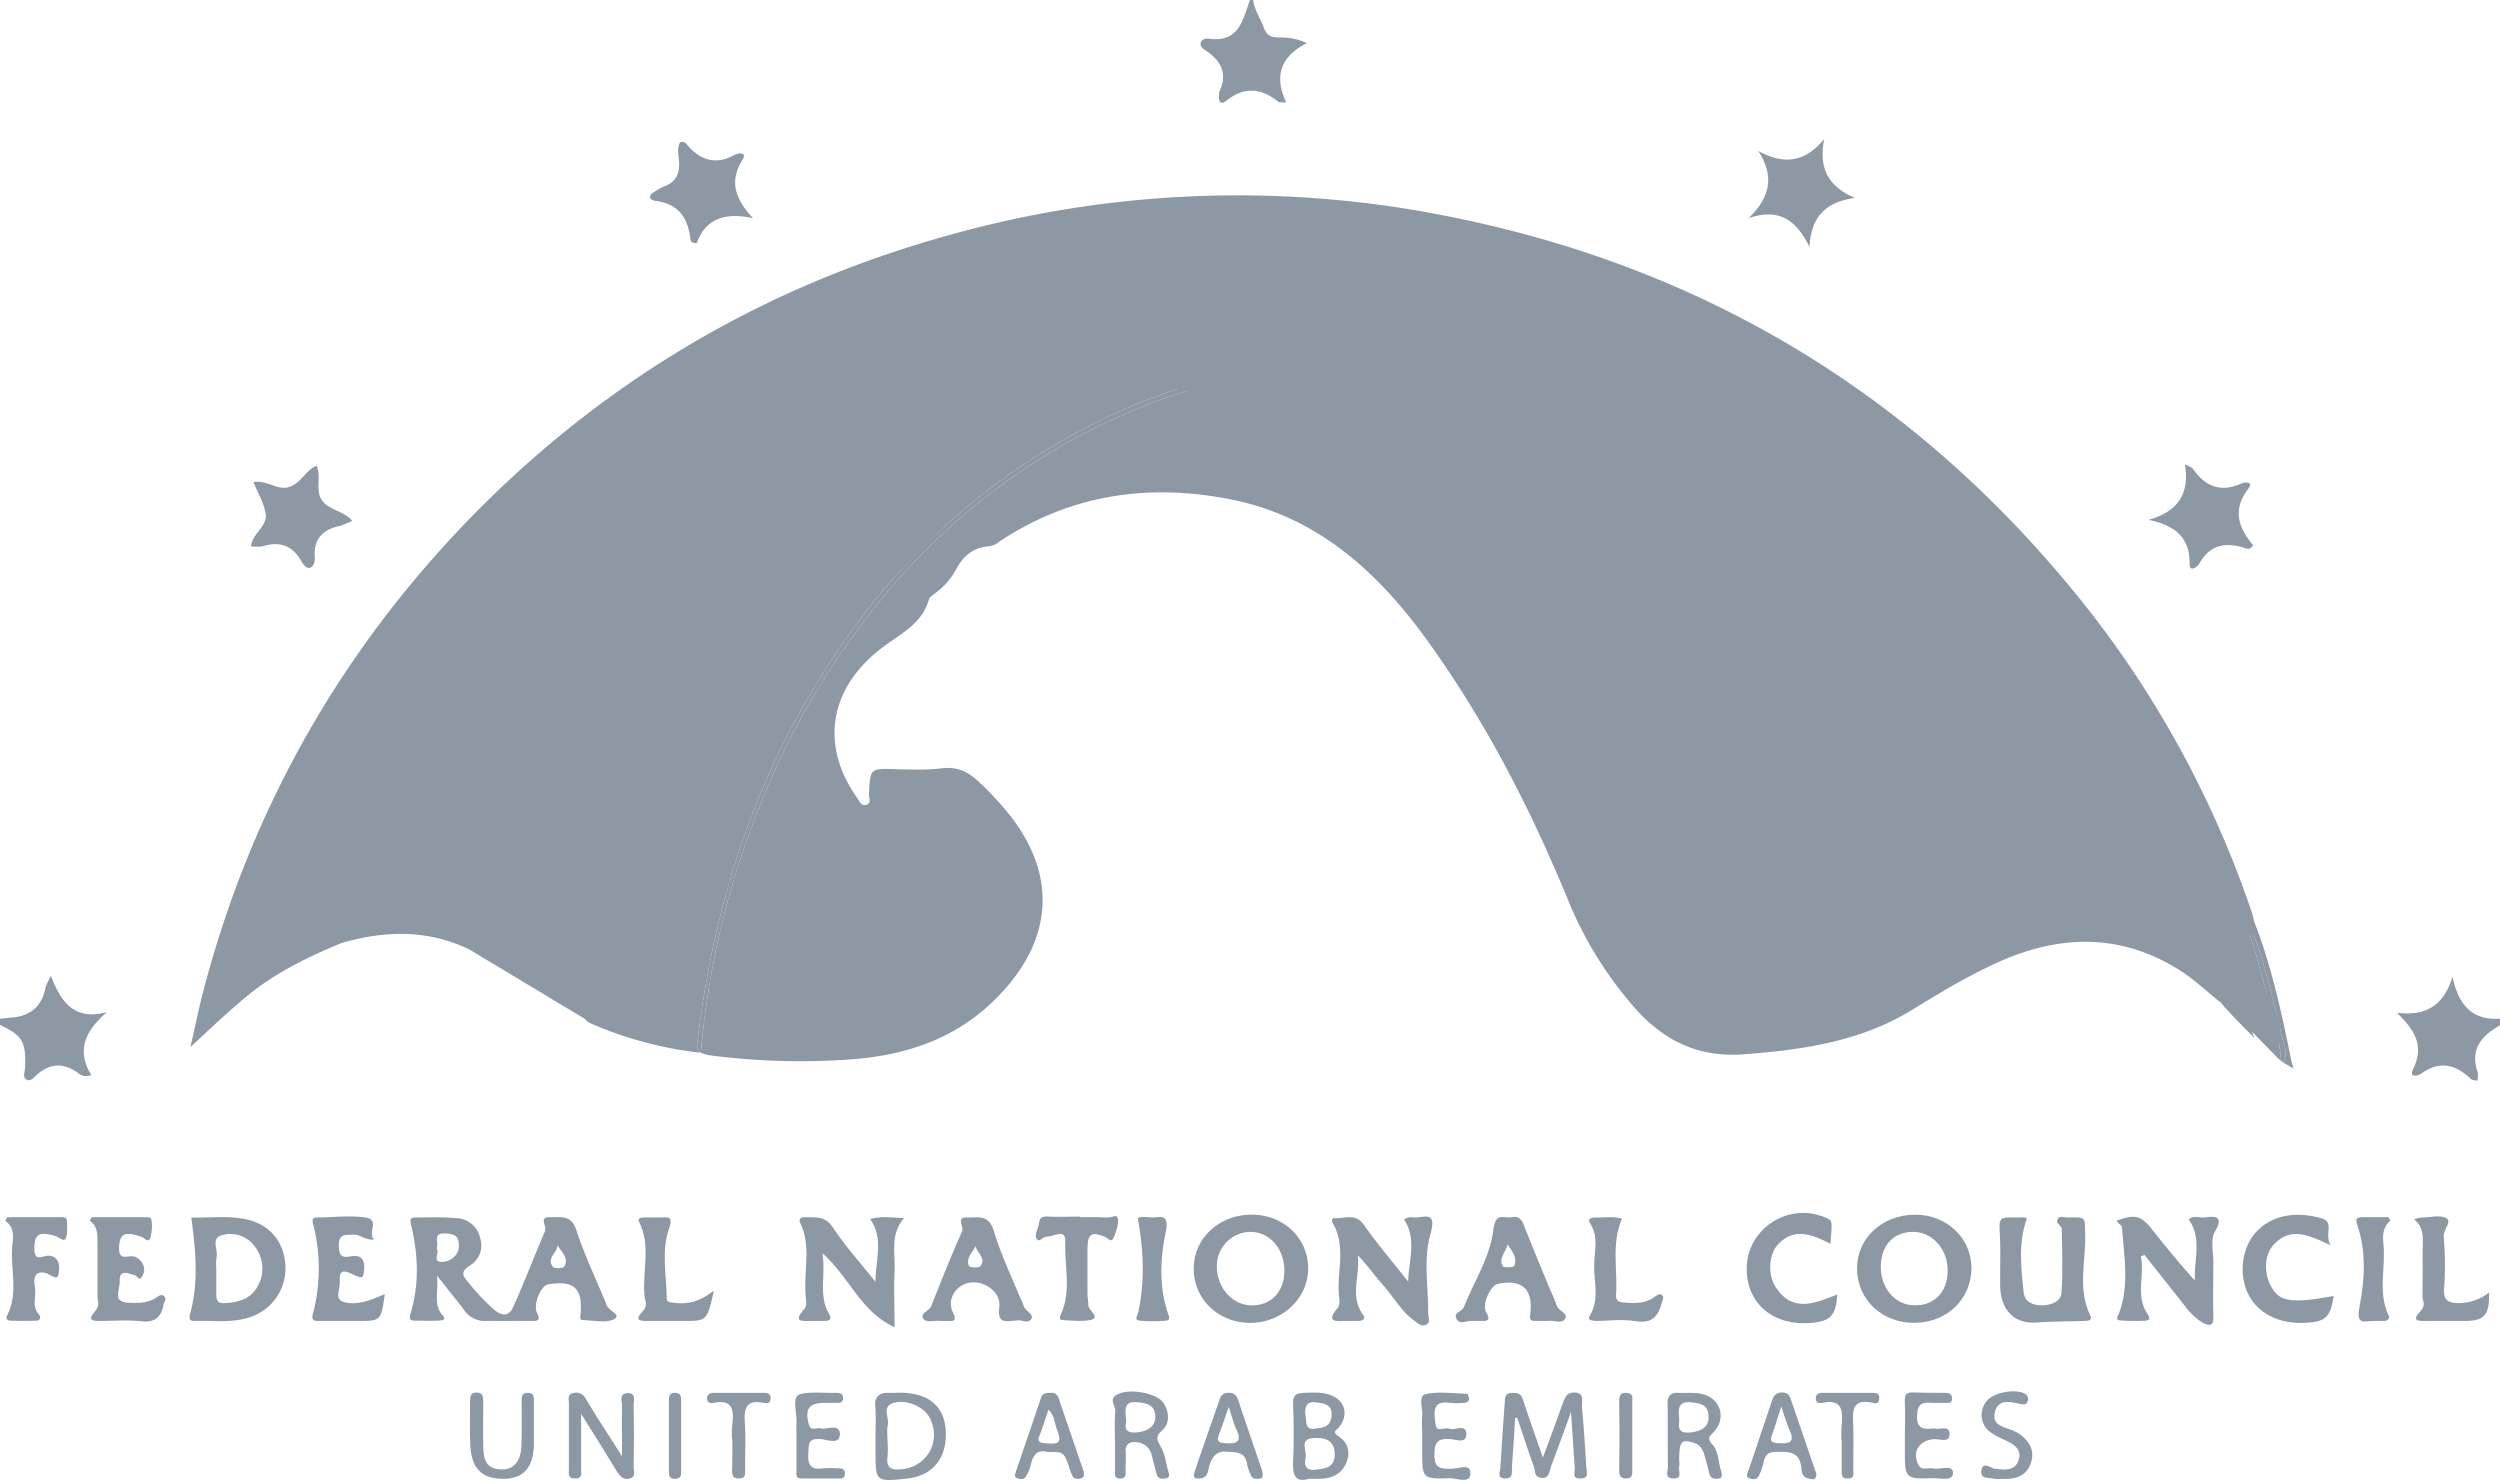 <svg xmlns="http://www.w3.org/2000/svg" viewBox="0 0 799.8 473.5"><defs><style>.a{fill:#8c98a4;}</style></defs><path class="a" d="M189.5,327.4,148.9,303S180,168.5,195.3,156.6,295.7,97.9,307.6,94.5,396,69.8,439.4,74.1s151.3,56.1,161.5,63.8,91,95.2,96.1,109.7,32.4,79.5,32.4,79.5l-.5,11.6-12.3-12.6S574.3,192.9,564.1,182.7s-159.9-59-197.3-59-144,132.7-144,132.7Z"/><path class="a" d="M400.9,0c.4,3.2,2.3,5.8,3.4,8.8s2.7,3.1,5,3.2a19.2,19.2,0,0,1,8.8,1.8c-8.4,4.2-10.6,10.6-6.6,19-1.6-.1-2.2,0-2.5-.2-5.4-4.4-10.8-5-16.5-.5-1.8,1.5-2.7.7-2.5-1.5a3.6,3.6,0,0,1,.2-1.5c2.5-5.5.5-9.5-4.1-12.7-.9-.6-2.2-1.3-2-2.6s1.9-1.6,2.9-1.4c9.5,1.2,10.6-6.2,12.9-12.4Z"/><path class="a" d="M0,325.9l3-.3c6.4-.3,10.4-3.4,11.6-9.8a28.9,28.9,0,0,1,1.7-3.6c3.2,8.5,7.6,14.4,17.9,11.6-7,6-9.8,12.4-5,20.1a3.8,3.8,0,0,1-4.3-.7c-4.8-3.4-9.1-3-13.4.9-.7.6-1.7,2-3,1.3s-.6-2.4-.5-3.6c.4-8.5-.8-10.5-8-13.9Z"/><path class="a" d="M799.8,327.9l-.8.6c-5.6,3.3-8.8,7.8-6.3,14.6a13,13,0,0,1-.1,2.7c-.9-.3-1.7-.2-2.1-.6-4.8-4.6-9.9-6-15.8-1.8-1.3.9-4.1,1.5-2.7-1.4,3.7-7.4.5-12.5-5.2-18,9.2,1.2,15-2.3,17.8-11.5,1.9,8.9,6.2,14,15.2,13.4Z"/><path class="a" d="M719.7,299a314.5,314.5,0,0,0-45.1-87,339.4,339.4,0,0,0-101.9-92.7,325.5,325.5,0,0,0-67.4-30.7,415.9,415.9,0,0,0-42.6-11c-27.6-5.6-55.5-6.1-83.3-4.3a287.8,287.8,0,0,0-68.6,13.1,292.2,292.2,0,0,0-100.6,54.2A298.5,298.5,0,0,0,139.3,227c-12.3,22.3-21.5,45.7-29,69.9-.5,1.5-.7,3.2-1.1,4.8-10.3,4.3-20.3,9.1-29.1,16.1C73.5,323.1,67.4,329,60.9,335c1.5-6.3,2.7-12.6,4.4-18.9q22.2-83.9,81.9-147c43.3-45.6,95.4-76.9,155.8-93.7a341.3,341.3,0,0,1,158.2-6.6c84.9,16.4,154,58.9,207.3,126.7a326.5,326.5,0,0,1,52,96.7,22.7,22.7,0,0,1,.6,2.5C721,296.2,722.6,298.3,719.7,299Z"/><path class="a" d="M450.5,410c.2-6.9,2.8-13.7-1.3-19.8a3.4,3.4,0,0,1,3-.7c3.1.3,7.7-2.7,5.4,5.4s-.6,16.9-.7,25.3c0,1.2.9,2.9-.7,3.6s-2.6-.5-3.6-1.2c-4.2-2.9-6.6-7.5-9.9-11.2s-5.2-6.6-8.3-9.8c.8,6.5-2.8,13.2,1.8,19.2.8,1.1-.3,1.7-1.5,1.8h-4c-3,0-6.9.7-2.7-4.2a4.9,4.9,0,0,0,.4-3.4c-.9-7.9,2.5-16.2-2.1-23.8-.3-.6-.1-1.6.5-1.5,3.2.3,6.7-1.8,9.5,2.1C440.7,398.1,445.8,404,450.5,410Z"/><path class="a" d="M280.1,410.1c-.1-6.8,2.8-13.6-1.7-20.1,3.5-1,6.8-.5,10.8-.3-4.6,5.4-2.7,11.3-3,17s0,11.3,0,17.9c-10.9-4.9-14.4-16-23.1-23.7,1.2,7-1.4,13.4,2.1,19.4.9,1.4.5,2.2-1.1,2.3h-4.5c-2.8,0-6.2.5-2.3-3.8.9-1,.6-2.6.5-3.8-.9-8,2-16.3-1.9-24-.4-.9.3-1.6,1.3-1.6,3.4.2,6.6-.7,9.2,3.2C270.4,398.7,275.5,404.3,280.1,410.1Z"/><path class="a" d="M684.9,401.9c1.3,6.2-1.9,12.8,2.3,18.7.6.8.5,1.8-.6,1.9a60.3,60.3,0,0,1-8.5-.1c-1.4-.2-.6-1.3-.2-2.2,3.4-9,1.6-18.2,1-27.3,0-.8-1.1-1.5-1.8-2.3,5.7-2.3,7.9-1.7,11.3,2.6s8.9,11.1,13.8,16.5c-.4-6.6,2.4-13.4-2-19.6,1.6-1.3,3.3-.5,4.9-.6s7.2-1.5,3.5,4.5c-1.5,2.5-.5,6.5-.5,9.8,0,5.7-.2,11.4,0,17,.2,3.5-1.1,3.6-3.7,2.2a20.5,20.5,0,0,1-5.4-5.2l-12.9-16.3Z"/><path class="a" d="M648.4,389.9c-2.8,7.9-1.8,15.8-1,23.5.3,3.1,3,4.3,6,4.2s5.9-1.2,6.1-4c.5-6.8.2-13.6.1-20.4,0-1.2-1.9-1.5-1.4-3s2.1-.7,3.2-.7c6.3-.2,5.5-.1,5.7,5.5.2,8.6-2.5,17.4,1.6,25.8.9,1.9-.9,1.7-2,1.8-5.1.2-10.3.1-15.4.5-7.1.5-11.3-4.3-11.4-11.6-.1-5.4.2-10.9-.1-16.4s-.5-5.8,6-5.6C646.8,389.5,647.8,389.2,648.4,389.9Z"/><path class="a" d="M699,148.6c1.6.8,2.2.9,2.5,1.3,3.9,5.7,8.9,7.8,15.5,4.8,1.4-.6,4-.6,2.3,1.6-5.3,6.8-3.1,12.7,1.5,18.1-.8,1.3-1.5,1.3-2.1,1.1-6.3-2.2-11.6-1.5-15.1,4.8-.8,1.3-3.1,2.7-3.1.2.2-8.6-4.7-12.4-13.1-14.2C696.7,163.7,700.6,158,699,148.6Z"/><path class="a" d="M578.9,79c-4.1-8.3-9.5-12.7-19.5-9.2,6.9-6.6,8.4-13.4,3.1-21.5,8.2,4.5,14.9,3.7,21.1-3.8-1.8,9,1,15.1,9.8,18.8C584,64.6,579.3,69.5,578.9,79Z"/><path class="a" d="M217.6,45.5a2,2,0,0,1,2.3.9c4.2,4.9,9.1,6.5,15.2,3.1,1.3-.7,3.9-.7,2.5,1.5-4.5,7.1-2.3,12.8,3.3,18.8-8.7-1.9-15.2,0-18,8-1.5,0-1.9-.5-2-1.2-.8-6.7-3.6-11.3-11-12.3-2.7-.4-2.4-1.9-.3-3.1a23.4,23.4,0,0,1,2.7-1.5c4.1-1.4,5.3-4.4,4.9-8.5C217,49.3,216.6,47.3,217.6,45.5Z"/><path class="a" d="M81.1,154.2c4.5-.7,7.9,3,11.7,1.5s4.9-5.2,8.5-6.7c1.6,3.8-.6,8.1,1.8,11.2s6.8,3.2,9.6,6.4a28.4,28.4,0,0,1-3.8,1.6c-5.4,1.1-8.6,4-8.2,9.9.1,1.3-.2,3-1.4,3.5s-2.4-1.1-2.9-2.1c-2.9-5.1-7-6.4-12.5-4.7a14.4,14.4,0,0,1-3.6,0c.4-4.1,5.2-6.4,4.7-10.2S82.5,157.9,81.1,154.2Z"/><path class="a" d="M585.6,397.9c-5.9-3-11.5-5.3-16.7.1-3.1,3.2-3.5,9.9-.7,14,5.5,8.1,12.6,4.9,19.6,2.1-.5,6.8-2.1,8.5-8.1,9.1-12.1,1.2-20.9-6-20.9-17.2-.1-13,13.7-21.8,25.6-16.3C586.2,390.5,586.2,390.5,585.6,397.9Z"/><path class="a" d="M29.4,389.4H46.3c1,0,2.2-.1,2.2,1.2a13.7,13.7,0,0,1-.4,5.4c-.7,1.8-1.9,0-2.8-.3-5.4-1.9-7-1-7.2,3.2s2,3,4.1,3,4.9,2.9,3.6,5.8-1.8.3-2.8.2-4.8-2.2-4.7,1.6-2.7,7.2,3.5,7.3c2.9.1,5.6,0,8.1-1.6.8-.5,1.7-1.4,2.6-.5s0,1.8-.2,2.7c-.7,4-2.8,5.8-7.2,5.3s-8.9-.1-13.4-.1c-2,0-3.7-.3-1.6-2.7s1.1-3.4,1.1-5.2V398.3c-.1-2.8.4-5.7-2.5-7.8Z"/><path class="a" d="M745.6,398.4c-7.1-3.4-12.9-6-18.2-.2-3.1,3.3-3.2,9.3-.7,13.6s5.6,5.5,19.9,2.8c-1.1,6.9-2.5,8.2-9,8.6-8.6.5-15.7-3.2-18.6-9.7s-1.7-15.3,3.7-20.3,13.1-5.5,20.1-3.4C746.9,391,743.5,394.9,745.6,398.4Z"/><path class="a" d="M123.1,414c-1.2,8.6-1.2,8.6-8.7,8.6H102c-1.7,0-2.4-.3-1.9-2.3a56.6,56.6,0,0,0,.1-28.6c-.6-2.2.3-2.2,1.8-2.2,5-.1,10.1-.7,14.9,0s.5,4.8,2.8,7.1c-3.2.1-4.6-1.8-6.7-1.6s-4.6-.6-4.6,3.3,1.2,4.1,4,3.6,4.3.8,4.1,3.9-.4,3.4-3.2,2.1-4.8-2.2-4.6,1.7-2.6,6.9,3.5,7.3C116.1,417.1,119.3,415.6,123.1,414Z"/><path class="a" d="M484.7,453.6c-.3,5.3-.6,10.6-1,15.8-.1,1.6.5,3.7-2.2,3.6s-1.6-2.1-1.5-3.4c.4-7,.9-14,1.4-20.9.1-1.4,0-3.1,2.3-3.1s3,.4,3.6,2.4c1.9,5.9,4,11.6,6.3,18.3,2.3-6.1,4.3-11.5,6.2-16.9.8-2.1,1.2-4.1,4.2-3.9s2,3,2.1,4.6c.6,6.5,1,12.9,1.4,19.4.1,1.5,1,3.5-1.9,3.5s-1.7-1.9-1.8-3.2c-.4-5.6-.7-11.2-1.2-18.1-2.4,6.7-4.4,12.2-6.5,17.7-.5,1.5-.5,3.6-2.9,3.4s-2-1.9-2.4-3.3c-1.9-5.3-3.6-10.6-5.4-15.9Z"/><path class="a" d="M345.6,389.4c2.6,0,5.3-.1,7.9.1s3.7-1.3,4.1.3-.5,4.2-1.3,6.1-1.8.2-2.8-.2c-4.3-1.8-5.5-1-5.6,3.6v14.5c0,1.3.3,2.6.3,3.9s3.5,3.6,1.3,4.4-6.5.4-9.8.2c-.8,0-.7-1-.4-1.6,3.6-7.6,1.2-15.6,1.5-23.4.2-4.4-3.5-1.8-5.6-1.7s-2.5,2-3.5.8.5-3.4.7-5.1,1-2.2,2.7-2.1c3.5.2,7,0,10.5,0Z"/><path class="a" d="M2.3,389.4H19.2c1,0,2.2-.1,2.2,1.2s.3,3.9-.3,5.4-2,0-2.9-.4c-5.5-1.8-7.1-.9-7.2,3.4s1.7,3.2,3.8,2.8,4.3.9,4.1,4-.3,3.5-3.1,2-5.4-.8-4.7,3.4-1.2,6.6,1.5,9.5a1.1,1.1,0,0,1-.8,1.8c-2.9.1-5.7.1-8.5,0-1.1,0-1.5-.8-1-1.7,3.8-7.4.8-15.3,1.7-22.9.3-2.6.5-5.4-2.3-7.3Z"/><path class="a" d="M228.4,412.9c-2.2,9.7-2.2,9.7-9.7,9.7h-12c-2.1,0-3.6-.4-1.4-2.7s1.1-3.5.9-5.2c-.8-8,2.2-16.2-1.8-23.9-.5-1,.7-1.3,1.5-1.3h5c2.9,0,4.7-.8,3,4-2.3,6.8-.7,14.5-.6,21.8,0,1.6,1.5,1.3,2.6,1.5C220.2,417.4,224,416.3,228.4,412.9Z"/><path class="a" d="M518.9,389.9c-3.5,8-1.3,16.4-1.9,24.5-.1,1.8,1,2.2,2.5,2.3,3.6.3,7,.4,10-1.9.7-.5,1.4-1.1,2.2-.5s.2,1.5,0,2.3c-1.1,4.1-2.8,6.9-8.1,6.1s-8.7-.1-13-.1c-1-.1-3-.1-2-1.7,3.2-5.2,1.3-10.7,1.4-16s1.5-9.2-1.3-13.5c-1-1.7.6-1.9,1.8-1.9C513.2,389.6,516.1,389,518.9,389.9Z"/><path class="a" d="M772.3,390.1a12.8,12.8,0,0,1,2.5-.6c2.6,0,5.8-.9,7.8.2s-1.1,3.7-.8,6.2a99.7,99.7,0,0,1,.1,16.4c-.2,3.6,1.2,4.5,4.5,4.6a15.9,15.9,0,0,0,9.9-3.4c.2,7.2-1.5,9.1-7.8,9.1h-13c-1.7,0-3.9-.1-1.5-2.7s1-3.4,1-5.2c.1-5.6,0-11.3.1-16.9C775.1,395.1,775.2,392.4,772.3,390.1Z"/><path class="a" d="M199,465.9c0-6.1-.1-11,0-16,.1-1.5-1.2-4,1.7-4.2s2,2.5,2,4q.2,9.8,0,19.5c0,1.3.9,3.2-1.2,3.8s-3.2-.8-4.3-2.5c-3.5-5.8-7.1-11.5-11.3-18.2v17.5c0,1.4.6,3.2-1.9,3.2s-2-1.6-2-3.1V449c0-1.2-.6-2.9,1.3-3.3a3.4,3.4,0,0,1,4.1,1.8C190.9,453.3,194.6,459,199,465.9Z"/><path class="a" d="M170.8,456.3v6c-.2,7.2-3.3,10.7-9.5,10.8s-10.2-2.4-10.8-10c-.3-5-.1-10-.1-15,0-1.5.2-2.6,2.1-2.6s2.1,1.3,2.1,2.7c0,4.9-.1,9.7,0,14.5s1.2,7.2,5.7,7.4,6.3-3.3,6.5-7.2.1-9.7.1-14.5c0-1.3-.2-2.8,1.9-2.8s2,1.3,2,2.7Z"/><path class="a" d="M364,389.7c1.3-.7,3.2-.2,4.9-.2s5.3-1.5,4.1,4.4c-1.8,8.5-2.3,17.7.7,26.4.4,1.1.7,2.1-.7,2.2a47.1,47.1,0,0,1-8.4,0c-1.8-.2-.8-1.4-.5-2.5C366.3,410.1,365.9,400.2,364,389.7Z"/><path class="a" d="M764.7,390.5c-2.4,2.1-2.5,4.8-2.2,7.4.8,7.7-1.9,15.6,1.7,23,.4,1-.4,1.6-1.3,1.7h-3.5c-3.1,0-5.8,1.6-4.5-4.8,1.6-8.3,2.2-17.5-.8-26-.7-2.1,0-2.3,1.6-2.4h8.4Z"/><path class="a" d="M455,459.3c0-2.2-.2-4.4,0-6.5s-1.4-6.2,1.1-6.8c4.2-.9,8.8-.2,13.3-.1.2,0,.5,1.1.6,1.7s-.8,1.2-1.6,1.2a22.6,22.6,0,0,1-4.5,0c-3.9-.6-5.3.9-4.9,4.8s.6,3.8,3.3,3.4a3.7,3.7,0,0,1,1.5.1c1.8.6,5.2-1.7,5.3,1.6s-3.4,1.8-5.1,1.7c-3.9-.3-5.1.9-5.1,4.9s1.4,4.6,4.9,4.6,6.6-1.9,6.6,1.5-4.3,1.5-6.6,1.5c-8.8.3-8.8.1-8.8-8.6Z"/><path class="a" d="M254.8,459.1c0-1.2-.1-2.3,0-3.5.3-3.3-1.5-8.3.8-9.4s8.1-.5,12.2-.6c1.1,0,2,.4,1.9,1.8s-1,1.4-2,1.4h-4c-4.9.1-6.2,1.9-5,6.7.6,2.7,2.7,1,4,1.5s6-1.8,6,1.8-4.2,1.7-6.2,1.6c-4.3-.4-3.7,2.1-3.9,4.8s.4,5.1,4.2,4.6a40.1,40.1,0,0,1,6,0,1.4,1.4,0,0,1,1.5,1.6c0,.9-.4,1.6-1.5,1.6H256.4c-1.9,0-1.6-1.3-1.6-2.4Z"/><path class="a" d="M609.4,459.4c0-3.5.2-7,0-10.5s.9-3.5,3.4-3.4,6.3.1,9.5.1c1.4,0,2.3.5,2.2,2s-1.4,1.2-2.3,1.2h-4c-2.9-.2-4.7-.1-4.9,4s1.9,4.6,5.1,4.2h.5c1.6.6,4.7-1.3,4.8,1.7s-3.1,1.7-4.7,1.7c-4.9.2-7.4,3.9-5.3,8.2,1.1,2.2,3.3.7,4.9,1.2s6.2-1.5,6.2,1.4-4.2,1.6-6.4,1.7c-9,.3-9,.1-9-9v-4.5Z"/><path class="a" d="M640.6,473.1a10.5,10.5,0,0,1-2.5,0c-1.7-.5-4.7.3-4.2-2.7s2.9-.7,4.3-.5c3.1.3,6.4.8,7.6-2.8s-1.8-5.2-4.6-6.5a23.4,23.4,0,0,1-4.4-2.4,6.8,6.8,0,0,1-1.1-10.1c2.4-2.9,10.2-4,12.5-1.9a1.9,1.9,0,0,1,.4,2.3c-.4.9-1.1.9-2.1.7-3.2-.7-7.2-1.9-8.3,2.6s3.3,4.7,6.1,6,6.7,4.4,5.7,9.2S645.3,473.4,640.6,473.1Z"/><path class="a" d="M234.2,460.5a26.8,26.8,0,0,1,.1-4.9c.5-4.6,0-8-5.9-6.8-1,.2-2.1.1-2.2-1.3s1-1.9,2.2-1.9h16c1.3,0,2.3.4,2.1,2s-1.3,1.4-2.2,1.2c-5.9-1.2-6.3,2.1-6,6.7s0,10,.1,15c0,1.4-.1,2.5-2,2.5s-2.2-1-2.2-2.5c.1-3.3.1-6.6.1-10Z"/><path class="a" d="M589.1,460.7a40.1,40.1,0,0,1,.1-4.9c.4-4.6.1-8.3-6.1-7-1,.2-2.1.1-2.2-1.3s.9-1.9,2.2-1.9H599c1.2,0,2.3.1,2.2,1.8s-1,1.7-2,1.4c-7.3-1.6-6.4,3.3-6.3,7.8s0,9.2,0,13.9c0,1,.4,2.4-1.5,2.5s-2.3-.7-2.2-2.3v-10Z"/><path class="a" d="M217.9,459.8v10.4c0,1.3.3,2.8-1.8,2.9s-2.1-1.1-2.1-2.6V448.2c0-1.5.1-2.7,2.1-2.6s1.8,1.5,1.8,2.8Z"/><path class="a" d="M522.2,459.3v10.9c0,1.3.2,2.7-1.8,2.8s-2.4-1-2.4-2.7q.2-10.9,0-21.9c0-1.6.2-3,2.4-2.8s1.8,1.5,1.8,2.8Z"/><path class="a" d="M193.9,417.1c-.2-.9-.8-1.8-1.1-2.7-2.9-6.9-6.1-13.7-8.4-20.8-1.6-5.1-5.1-4.1-8.6-4.2s-.8,2.9-1.4,4.4c-3.5,8.1-6.6,16.3-10.2,24.3-1.2,2.8-3.3,3.2-6,1a73.9,73.9,0,0,1-8.2-8.6c-1.8-2.2-3-3.5.3-5.6s4.4-5.5,3.2-9.3a8.1,8.1,0,0,0-7.8-5.9c-4.2-.4-8.3-.2-12.5-.2-1.5,0-2.2.1-1.7,2.3,2.3,9.5,2.7,19.1-.2,28.6-.5,1.7,0,2.1,1.5,2.1s5,.1,7.5,0,2-.9,1.2-1.8c-3-3.6-1.1-7.5-1.7-12.6,3.5,4.4,6.1,7.6,8.6,10.9a7.9,7.9,0,0,0,6.3,3.6h15.5c1.7,0,2.9-.1,1.6-2.6s1.1-8.7,3.6-9.1c8.4-1.4,11.1,1.3,10.3,9.9-.1.7-.1,1.5.6,1.5,3.5.1,7.6,1.1,10.2-.3S194.2,419.2,193.9,417.1Zm-52.3-13.4c-3.6.2-.8-3.1-1.9-4.3.8-1.8-1.4-4.9,2.5-4.8s4.6,1.3,4.6,4.1S144.3,403.5,141.6,403.7Zm38.9,1.5c-.4.6-3.1.7-3.6.1-2.2-2.7,1.3-4.5,1.5-6.9C179.7,400.6,182.1,402.6,180.5,405.2Z"/><path class="a" d="M612.6,388.6c-10.6.1-18.6,7.6-18.5,17.4s8.1,17.4,18.6,17.2,17.9-7.8,18-17.4S622.8,388.5,612.6,388.6Zm.1,29c-6.3.1-11.2-5.5-11-12.7s4.7-10.9,10.6-10.8,10.9,5.6,10.8,12.5S618.8,417.6,612.7,417.6Z"/><path class="a" d="M400.9,388.6c-10.5-.2-18.8,7.2-19,16.9s7.4,17.4,17.5,17.7,18.8-7.2,19.1-16.9S411.1,388.8,400.9,388.6Zm-.7,29c-5.9-.1-10.8-5.6-10.9-12.1A10.9,10.9,0,0,1,400,394.1c6.2,0,10.9,5.4,10.9,12.4S406.4,417.8,400.2,417.6Z"/><path class="a" d="M91.3,404.8c-.4-7.5-5-13.1-12.5-14.7-6-1.3-12.1-.4-17.6-.6,1.4,10.5,2.4,20.6-.3,30.5-.5,1.9-.4,2.6,1.4,2.6,5.8-.2,11.7.7,17.3-1.1A16.4,16.4,0,0,0,91.3,404.8Zm-8.7,6.4c-2.2,4.4-6.4,5.5-10.9,5.7-2.1.1-2.5-1-2.5-2.8s0-5.6,0-8.4a13.6,13.6,0,0,1,.1-3.5c.5-2.4-1.9-6,1.6-7a9.6,9.6,0,0,1,10.4,3.3A11.5,11.5,0,0,1,82.6,411.2Z"/><path class="a" d="M498,417.6a44.7,44.7,0,0,0-1.9-4.6c-2.8-6.7-5.6-13.5-8.3-20.3-.7-2-1.5-3.8-4.1-3.3s-5.3-1.9-6,4.3c-1,8.4-6.1,16.3-9.4,24.5-.6,1.4-3.5,1.8-2.3,3.8s3.1.4,4.7.6h3c1.9,0,3.4.1,1.8-2.7s1.5-8.6,3.5-9.1c8-1.8,11.7,1.7,10.5,10.1-.2,1.4.5,1.7,1.6,1.7h4.4c1.5-.4,4.1,1.1,5.2-.7S498.5,419.4,498,417.6ZM484.4,405c-.2.5-3.2.6-3.6.1-1.5-2.5.9-4.4,1.5-7C483.9,400.5,485.5,402.5,484.4,405Z"/><path class="a" d="M327.5,417.8a16.9,16.9,0,0,0-1.2-2.8c-2.9-7-6.2-14-8.4-21.3-1.6-5.3-5.1-4.1-8.6-4.2s-.9,2.9-1.5,4.4c-3.5,7.9-6.7,15.9-9.9,24-.6,1.5-3.4,2.1-2.6,3.8s3.7.6,5.5.9h2c2,0,3.6.5,2-2.9s.2-6.9,3-8.5c5-2.9,12.6,1.3,11.9,6.9s1.9,4.6,6.1,4.3c.7-.2,3.1,1.2,4.1-.4S328,419.4,327.5,417.8Zm-13.9-12.7c-.5.6-3.4.4-3.6-.1-1.1-2.4,1-4.1,2.1-6.3C312.7,400.9,315.6,402.7,313.6,405.1Z"/><path class="a" d="M290.5,445.7c-2.2-.3-4.4,0-6.5-.1s-4.3.9-4,4.1.1,6.6.1,10v4.5c0,9.9,0,9.9,10.2,8.8,7.6-.8,12.2-5.9,12.3-13.8S298.6,446.5,290.5,445.7Zm-2.6,24.4c-3,.2-4.3-.7-4-3.8s0-4.6,0-7h0a12.9,12.9,0,0,1,.1-3.4c.6-2.4-2.1-5.9,1.9-7.1s9.8,1.2,11.6,4.9C301.3,461.3,296.4,469.6,287.9,470.1Z"/><path class="a" d="M428.1,459.4c-2.1-1.5-.4-1.9.3-2.8,3.3-4.2,1.8-8.9-3.3-10.5-2.6-.8-5.3-.6-8-.5s-3.5.9-3.4,3.6c.2,6,.3,12,0,17.9-.2,4.4.3,7.4,5.1,6H422c3.8,0,7-1.3,8.6-4.9S431.3,461.5,428.1,459.4Zm-7.5-10.8c2.8.3,5.7.6,5.4,4.3s-2.8,3.9-5.7,4.2-2.3-2.6-2.6-4S417.2,448.2,420.6,448.6Zm.2,21.6c-3.5.4-3.5-1.9-3.1-4s-2-5.7,2.1-6.1,7.2.7,7.2,5.1S424,469.8,420.8,470.2Z"/><path class="a" d="M373.7,470.5c-.7-2.5-1-5.3-2.3-7.6s-1.9-3.3.5-5.4,2.2-5.8.3-8.7-9.9-4.6-14-3-1.2,3.7-1.4,5.6a71.5,71.5,0,0,0-.1,8v11.5c0,.9-.1,2,1.4,2.1s2.1-.5,2-2,.2-4.3,0-6.5,1.1-3.4,3.5-3.1a5.3,5.3,0,0,1,4.9,4.3l1.5,5.8c.4,1.8,1.9,1.7,3.2,1.4S373.9,471.3,373.7,470.5Zm-10.5-12.2c-4.5.1-2.7-3.1-2.9-3.8-.5-4.1-.5-6.2,3.4-5.9s5.8,1.2,5.9,4.6S366.7,458.1,363.2,458.3Z"/><path class="a" d="M550.5,470.2c-.8-2.6-.7-5.8-2.6-8s-1.1-2.5.4-4.1c4.2-4.6,2-11-4.1-12.2-2.4-.5-4.9-.2-7.4-.3s-3.4,1.2-3.3,3.7c.1,6.6,0,13.3.1,20,0,1.3-1.2,3.7,1.8,3.7s1.5-2.3,1.8-3.7a6.7,6.7,0,0,0,0-2c0-6.2.7-7,4.7-5.7,2,.6,2.9,2.1,3.4,4s1.1,3.8,1.5,5.7,1.9,1.9,3.2,1.7S550.8,471.1,550.5,470.2Zm-10.1-11.9c-4.4.3-3-2.8-3.2-4.7s-.7-5.4,3.5-5,5.8,1.2,5.9,4.7S543.9,458,540.4,458.3Z"/><path class="a" d="M346.6,470.5l-7.9-23.1a2.3,2.3,0,0,0-2.5-1.8c-1.3,0-2.6-.1-3.2,1.7-2.6,7.8-5.3,15.6-8,23.5-.2.7-.7,1.7.4,2.1s2.1.5,2.7-.4a10.5,10.5,0,0,0,1.6-3.6c.7-3.2,2-5.3,5.3-4.4,5.3,0,5.3,0,7,4.7a13.3,13.3,0,0,0,1,2.8c.6,1.4,2,1.2,3,.9S346.8,471.3,346.6,470.5Zm-12.4-8.8c-2.3-.2-2.2-1.1-1.5-2.8s1.8-5.2,2.7-7.9c1.9,1.7,1.9,4,2.6,5.9C339.8,461.5,339.1,462.2,334.2,461.7Z"/><path class="a" d="M403.7,470.3c-2.5-7.5-5.1-14.8-7.5-22.2-.6-1.7-1.3-2.5-3.1-2.5a2.7,2.7,0,0,0-2.9,2.1c-2.7,7.7-5.4,15.4-8,23.1-.4,1.2-.5,2.3,1.1,2.2,3.2.1,3.1-2.4,3.6-4.1s1.7-4.7,5.2-4.5,6.4,0,6.9,4.3a23.1,23.1,0,0,0,1,2.8c.5,1.9,2,1.7,3.2,1.5S403.9,471.1,403.7,470.3ZM392,461.7c-2-.1-2.9-.6-2.1-2.6s1.9-5.3,3.2-9c1,3,1.5,5.1,2.4,7.1C397.5,461.3,395.6,462,392,461.7Z"/><path class="a" d="M580.6,470.1,573,447.9c-.4-1.4-1-2.3-2.6-2.4a3.1,3.1,0,0,0-3.4,2.3l-7.6,22.6c-.3.9-1.1,2,.2,2.5s2.5.5,3.1-.8a20.1,20.1,0,0,0,1.6-4.7c.5-2.1,1.6-2.9,3.8-2.9,4-.1,7.7-.3,8.2,5.2.1,1.1.3,2.8,1.9,3.2s2.8.9,2.9-1.4C580.9,471,580.8,470.5,580.6,470.1Zm-11.8-8.4c-2-.1-2.7-.7-1.9-2.7s1.7-5.2,3-9.1a77.3,77.3,0,0,0,2.5,7.4C574.5,461.6,572.3,461.9,568.8,461.7Z"/><path class="a" d="M720.9,331.3l-.2.2.4.4A1.4,1.4,0,0,0,720.9,331.3Z"/><path class="a" d="M651.1,218.3c-23.3-28.3-50.4-52.1-82.6-70a264.2,264.2,0,0,0-67.2-25.6,246.8,246.8,0,0,0-74.1-6.5,200.9,200.9,0,0,0-64.6,15.1,207.3,207.3,0,0,0-68.2,46.5c-10.9,11-20.2,23.3-28.7,36.2a245.8,245.8,0,0,0-24.9,49.7,274.1,274.1,0,0,0-16.6,73.1h0a14.7,14.7,0,0,0,2.8.8,222.3,222.3,0,0,0,45.4,1.3c18.8-1.4,35.2-7.3,48.3-21.6,15.9-17.3,17.2-37,3-55.7a99.2,99.2,0,0,0-10.8-11.7c-3.3-3.1-6.8-4.7-11.6-4.1s-9.6.4-14.5.3c-8.5-.3-8.4-.4-8.8,8,0,1.2.8,3-.9,3.4s-2.2-1.3-2.9-2.3c-11.8-16.6-8.9-34.5,7-47.2,5.9-4.8,13.7-7.9,16-16.3.2-.7,1.1-1.2,1.7-1.7a23.6,23.6,0,0,0,7.4-8.6c2.2-3.8,5.4-6.3,9.9-6.6a6.6,6.6,0,0,0,3.6-1.6c22.9-15.2,48.2-18.7,74.6-13.3s45.4,22.2,60.9,43.2c19.4,26.5,34.3,55.4,46.7,85.7a122.2,122.2,0,0,0,20,32.5c9.4,11.1,20.6,17.1,35.7,16,19-1.4,37.5-4.1,54-14.2,8.9-5.5,17.9-10.9,27.4-15.2,20.1-9.1,40-9.4,59,3,4.4,2.9,8.3,6.6,12.4,9.9-1.2-5.8-4-10.8-6.4-16.1C689.9,273.8,672.8,244.6,651.1,218.3Z"/><path class="a" d="M720.7,331.5l.2-.2c-2.3-7-4.1-13.1-6.3-19.1-25.8-68.3-68.3-123.6-129.1-164.4a284.6,284.6,0,0,0-96.6-41.7c-1.1-.2-2.2-.7-3.3-1h0a22.9,22.9,0,0,1-2.5-.2,278.6,278.6,0,0,0-78.9-4c-44.9,3.9-85.8,18.3-121.1,46.8-56.1,45.2-82.4,107-96.1,175.6-.5,2.2.1,3.3,2.2,4.2a120.8,120.8,0,0,0,35,9.3h0c-1.6-1.1-1.2-2.6-1-4.1,5.7-47.6,20.8-91.6,49.2-130.8a214.3,214.3,0,0,1,80-67.6c21-10.3,43.3-16.2,66.5-18.6a243.4,243.4,0,0,1,67.1,2.5,268.6,268.6,0,0,1,67.5,21c25.2,11.8,47.8,27.5,68.4,46.3,24.8,22.7,45.1,48.9,62.2,77.7a374.5,374.5,0,0,1,26.3,53.1c.6,1.4,1.9,3,.1,4.5l.4.5C712.3,322.9,716.2,327.1,720.7,331.5Z"/><path class="a" d="M710.4,316.3a374.5,374.5,0,0,0-26.3-53.1c-17.1-28.8-37.4-55-62.2-77.7-20.6-18.8-43.2-34.5-68.4-46.3a268.6,268.6,0,0,0-67.5-21,243.4,243.4,0,0,0-67.1-2.5c-23.2,2.4-45.5,8.3-66.5,18.6a214.3,214.3,0,0,0-80,67.6c-28.4,39.2-43.5,83.2-49.2,130.8-.2,1.5-.6,3,1,4.1a274.1,274.1,0,0,1,16.6-73.1A245.8,245.8,0,0,1,265.7,214c8.5-12.9,17.8-25.2,28.7-36.2a207.3,207.3,0,0,1,68.2-46.5,200.9,200.9,0,0,1,64.6-15.1,246.8,246.8,0,0,1,74.1,6.5,264.2,264.2,0,0,1,67.2,25.6c32.2,17.9,59.3,41.7,82.6,70,21.7,26.3,38.8,55.5,53,86.4,2.4,5.3,5.2,10.3,6.4,16.1C712.3,319.3,711,317.7,710.4,316.3Z"/><path class="a" d="M619.5,164.7c53.9,46.9,91.5,104.4,109.4,174l.9.7c-1-11.8-5.2-22.9-8.1-34.3-.6-2-1.3-4.1-2-6.1a1.8,1.8,0,0,0,.9-1.2c-3.7-12.4-9.1-24-14.6-35.7-14.3-30.8-33.7-58.1-56.5-83a339.7,339.7,0,0,0-51.1-44.7,349.5,349.5,0,0,0-70.6-39c-31.9-13.3-65-21.6-99.5-23.5-31.2-1.7-62.4-.5-93.2,6.5A315,315,0,0,0,280.6,96a292.7,292.7,0,0,0-78.8,50.3,302.6,302.6,0,0,0-56.7,68,333.6,333.6,0,0,0-35.8,81.6c-.6,1.9-1.2,3.9-.1,5.8,13.5-3.9,26.9-4.4,40,1.6,3.4,1.6,3.2-1.3,3.7-3.3,6.1-23.7,14.1-46.7,25.4-68.5,26-50.2,62.9-89.9,112.8-117,44.6-24.2,92.2-35,142.9-30.4,16.2,1.4,32.3,3.7,47.9,8.8,13.9,2.4,26.9,7.5,39.9,12.6A336.6,336.6,0,0,1,619.5,164.7Z"/><path class="a" d="M730.7,334a8.8,8.8,0,0,1-.1,6l3.2,1.9a20.2,20.2,0,0,1-.7-2.3c-3.1-15.2-6.3-30.4-12-44.9-.4,1-.1,2.1-.5,3.1s.3.9.4,1.3C725.3,310.4,727.6,322.3,730.7,334Z"/><path class="a" d="M719.7,299c.7,2,1.4,4.1,2,6.1,2.9,11.4,7.1,22.5,8.1,34.3l.8.6a8.8,8.8,0,0,0,.1-6c-3.1-11.7-5.4-23.6-9.7-34.9-.1-.4-.3-.8-.4-1.3A1.8,1.8,0,0,1,719.7,299Z"/><path class="a" d="M729.9,340.6Z"/><path class="a" d="M721.1,331.9l-.4-.4h-.2l.7.6A.3.3,0,0,0,721.1,331.9Z"/></svg>